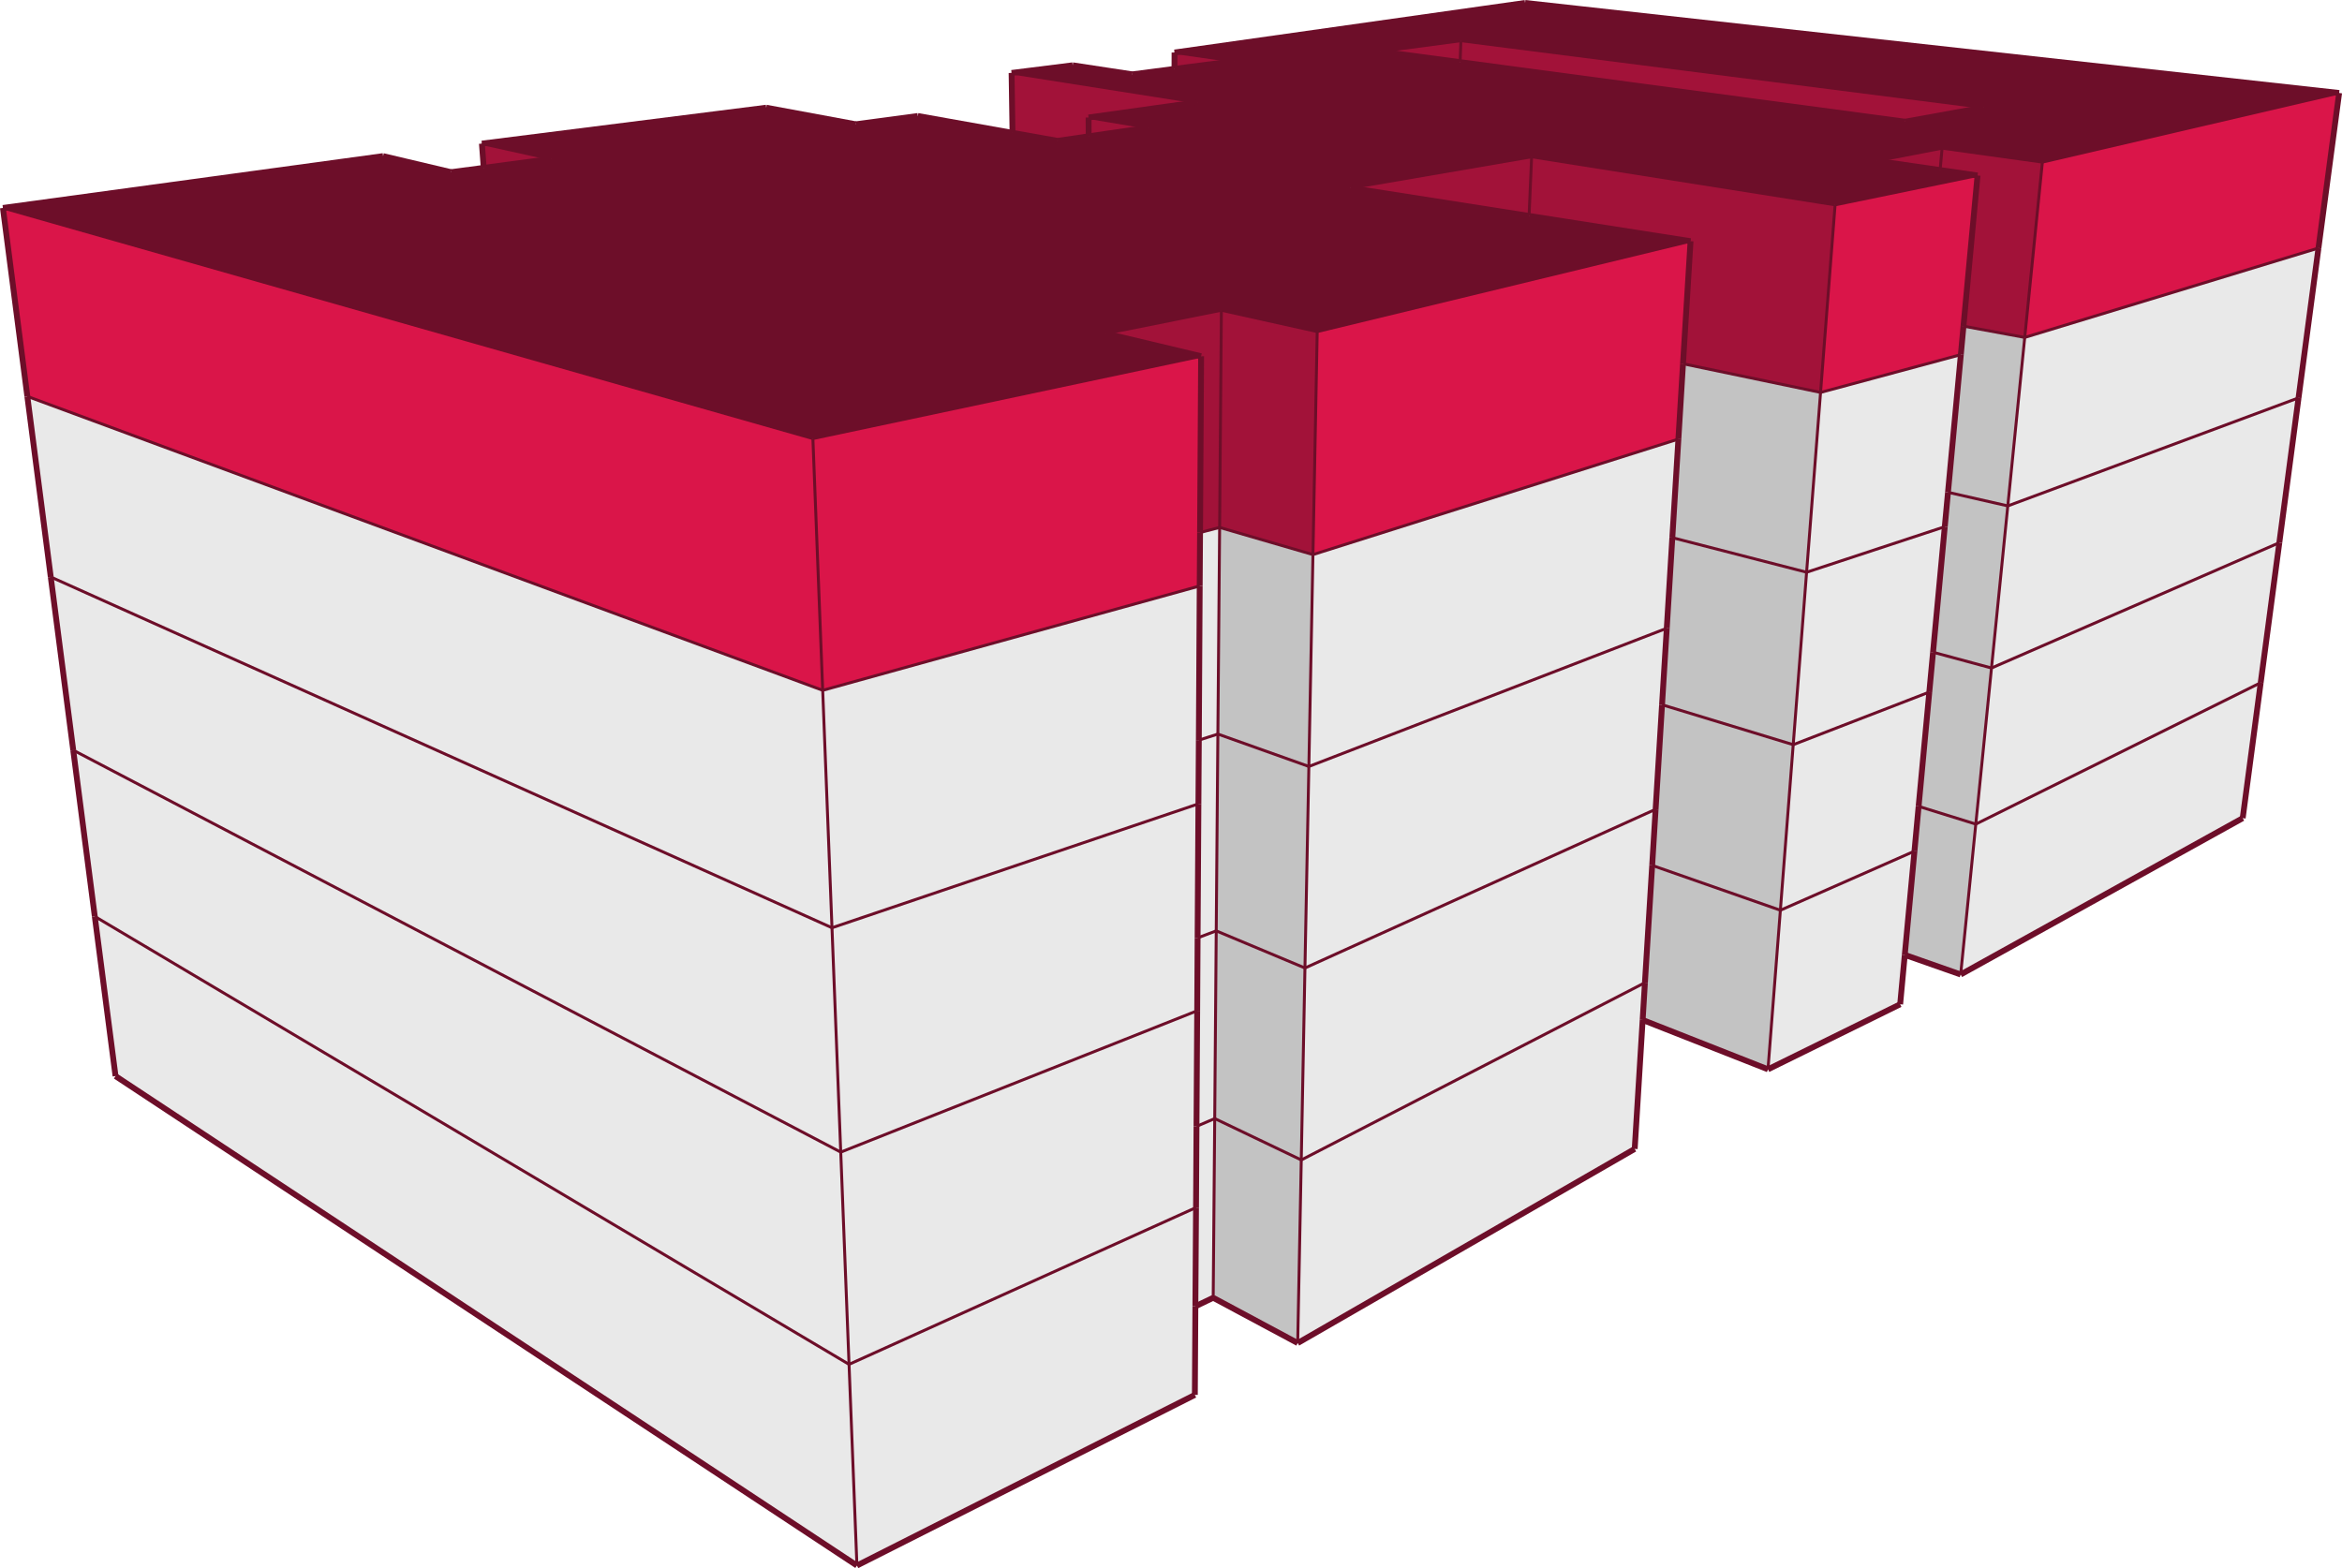 <svg xmlns="http://www.w3.org/2000/svg" viewBox="0 0 400.99 268.52"><defs><style>.cls-1{fill:#e9e9e9;}.cls-2{fill:#c3c3c3;}.cls-3{fill:#6d0e29;}.cls-4{fill:#da1549;}.cls-5{fill:#a21239;}.cls-6,.cls-7{fill:none;stroke:#6d0e29;stroke-miterlimit:10;}.cls-7{stroke-width:0.5px;}</style></defs><title>enriquerebsamen241.bj_1</title><g id="Capa_2" data-name="Capa 2"><g id="edificios_solos" data-name="edificios solos"><g id="enrique_rebsamen_241_benito_juárez" data-name="enrique rebsamen 241, benito juárez"><polygon class="cls-1" points="383.99 140.1 335.7 166.87 338.29 141.12 387.07 116.9 383.99 140.1"/><polygon class="cls-2" points="335.7 166.87 326.13 163.51 327.79 145.75 328.5 138.08 338.29 141.12 335.7 166.87"/><polygon class="cls-1" points="325.34 171.97 302.71 183.11 304.83 155.87 327.79 145.75 326.13 163.51 325.34 171.97"/><polygon class="cls-2" points="302.71 183.11 281.25 174.66 281.64 168.28 282.88 148.19 304.83 155.87 302.71 183.11"/><polygon class="cls-1" points="279.89 196.74 222.19 229.97 222.8 198.63 281.64 168.28 281.25 174.66 279.89 196.74"/><polygon class="cls-2" points="222.19 229.97 207.72 222.23 207.98 191.54 222.8 198.63 222.19 229.97"/><polygon class="cls-1" points="207.72 222.23 204.67 223.69 204.78 206.78 204.86 192.88 207.98 191.54 207.72 222.23"/><polygon class="cls-1" points="204.58 238.86 146.72 268.07 145.37 233.63 204.78 206.78 204.67 223.69 204.58 238.86"/><polygon class="cls-1" points="146.72 268.07 19.78 184.27 16.23 156.93 145.37 233.63 146.72 268.07"/><path class="cls-3" d="M326.19,20.84l13.44-2.45L250.13,7,236.31,8.81,250,10.64ZM.5,35.61l65.1-8.88,11.64,2.75,5.59-.74,11.54-1.52L82.51,24.59l48.68-6.15,15.34,2.84,10.62-1.42,16.21,2.89,7.71,1.37,5.33-.77,10.27-1.49-10.29-1.73L205,17.51l-31.8-5,10.46-1.31,10.21,1.55,7.22-.94,10.26-1.33L201.1,9l60-8.5L400.5,15.92,349.69,27.76l-17.17-2.39L321.3,27.54l10.88,1.58,6.41.93-24.39,5-52-8.23-31,5.33L261.8,37l27.65,4.33L225.53,56.78l-16.41-3.65-19.82,4L205.65,61,139.18,75.1Z"/><polygon class="cls-4" points="0.5 35.61 139.18 75.1 140.86 118.21 4.68 67.88 0.5 35.61"/><polygon class="cls-5" points="82.51 24.59 94.36 27.21 82.83 28.74 82.51 24.59"/><polygon class="cls-5" points="186.38 20.12 196.67 21.85 186.4 23.34 186.38 20.12"/><polygon class="cls-5" points="205 17.51 186.38 20.12 186.4 23.34 181.08 24.12 173.36 22.75 173.2 12.49 205 17.51"/><polygon class="cls-5" points="201.1 8.99 211.36 10.46 201.09 11.79 201.1 8.99"/><polygon class="cls-4" points="349.69 27.76 400.5 15.92 396.96 42.48 346.67 57.78 349.69 27.76"/><polygon class="cls-5" points="332.52 25.37 349.69 27.76 346.67 57.78 336.18 55.85 338.59 30.05 332.18 29.12 332.52 25.37"/><polygon class="cls-5" points="321.3 27.54 332.52 25.37 332.18 29.12 321.3 27.54"/><polygon class="cls-4" points="314.2 35.08 338.59 30.05 336.18 55.85 335.73 60.73 311.71 67.2 314.2 35.08"/><polygon class="cls-5" points="262.24 26.85 314.2 35.08 311.71 67.2 288.16 62.28 289.45 41.3 261.8 36.97 262.24 26.85"/><polygon class="cls-5" points="231.24 32.18 262.24 26.85 261.8 36.97 231.24 32.18"/><polygon class="cls-4" points="225.53 56.78 289.45 41.3 288.16 62.28 287.37 75.19 224.8 94.97 225.53 56.78"/><polygon class="cls-5" points="209.12 53.13 225.53 56.78 224.8 94.97 208.82 90.32 209.12 53.13"/><polygon class="cls-5" points="189.3 57.1 209.12 53.13 208.82 90.32 205.47 91.19 205.65 61 189.3 57.1"/><polygon class="cls-4" points="139.18 75.1 205.65 61 205.47 91.19 205.41 100.34 140.86 118.21 139.18 75.1"/><polygon class="cls-1" points="204.78 206.78 145.37 233.63 143.95 197.29 204.98 173.08 204.86 192.88 204.78 206.78"/><polygon class="cls-1" points="143.95 197.29 145.37 233.63 16.23 156.93 12.54 128.46 143.95 197.29"/><polygon class="cls-1" points="8.69 98.8 4.68 67.88 140.86 118.21 142.45 158.87 8.69 98.8"/><polygon class="cls-1" points="142.45 158.87 140.86 118.21 205.41 100.34 205.25 126.74 205.19 137.65 142.45 158.87"/><polygon class="cls-1" points="142.45 158.87 205.19 137.65 205.05 160.6 204.98 173.08 143.95 197.29 142.45 158.87"/><polygon class="cls-1" points="8.69 98.8 142.45 158.87 143.95 197.29 12.54 128.46 8.69 98.8"/><polygon class="cls-1" points="393.55 68.13 390.26 92.93 340.98 114.39 343.77 86.63 393.55 68.13"/><polygon class="cls-1" points="396.96 42.48 393.55 68.13 343.77 86.63 346.67 57.78 396.96 42.48"/><polygon class="cls-1" points="390.26 92.93 387.07 116.9 338.29 141.12 340.98 114.39 390.26 92.93"/><polygon class="cls-2" points="343.77 86.63 340.98 114.39 330.97 111.69 332.98 90.19 333.53 84.3 343.77 86.63"/><polygon class="cls-2" points="346.67 57.78 343.77 86.63 333.53 84.3 335.73 60.73 336.18 55.85 346.67 57.78"/><polygon class="cls-2" points="340.98 114.39 338.29 141.12 328.5 138.08 330.33 118.51 330.97 111.69 340.98 114.39"/><polygon class="cls-1" points="311.71 67.2 335.73 60.73 333.53 84.3 332.98 90.19 309.32 97.99 311.71 67.2"/><polygon class="cls-2" points="311.71 67.2 309.32 97.99 286.33 92.07 287.37 75.19 288.16 62.28 311.71 67.2"/><polygon class="cls-1" points="309.32 97.99 332.98 90.19 330.97 111.69 330.33 118.51 307.03 127.52 309.32 97.99"/><polygon class="cls-2" points="309.32 97.99 307.03 127.52 284.57 120.68 285.38 107.58 286.33 92.07 309.32 97.99"/><polygon class="cls-1" points="307.03 127.52 330.33 118.51 328.5 138.08 327.79 145.75 304.83 155.87 307.03 127.52"/><polygon class="cls-2" points="307.03 127.52 304.83 155.87 282.88 148.19 283.47 138.58 284.57 120.68 307.03 127.52"/><polygon class="cls-1" points="224.8 94.97 287.37 75.19 286.33 92.07 285.38 107.58 224.1 131.25 224.8 94.97"/><polygon class="cls-2" points="224.8 94.97 224.1 131.25 208.52 125.7 208.82 90.32 224.8 94.97"/><polygon class="cls-1" points="224.1 131.25 285.38 107.58 284.57 120.68 283.47 138.58 223.43 165.76 224.1 131.25"/><polygon class="cls-2" points="224.1 131.25 223.43 165.76 208.24 159.4 208.52 125.7 224.1 131.25"/><polygon class="cls-1" points="223.43 165.76 283.47 138.58 282.88 148.19 281.64 168.28 222.8 198.63 223.43 165.76"/><polygon class="cls-2" points="223.43 165.76 222.8 198.63 207.98 191.54 208.24 159.4 223.43 165.76"/><polygon class="cls-1" points="208.52 125.7 208.24 159.4 205.05 160.6 205.19 137.65 205.25 126.74 208.52 125.7"/><polygon class="cls-1" points="208.82 90.32 208.52 125.7 205.25 126.74 205.41 100.34 205.47 91.19 208.82 90.32"/><polygon class="cls-1" points="208.24 159.4 207.98 191.54 204.86 192.88 204.98 173.08 205.05 160.6 208.24 159.4"/><polygon class="cls-5" points="339.63 18.4 326.19 20.84 250 10.64 250.13 6.97 339.63 18.4"/><polygon class="cls-5" points="236.31 8.81 250.13 6.97 250 10.64 236.31 8.81"/><line class="cls-6" x1="383.99" y1="140.1" x2="335.7" y2="166.87"/><line class="cls-6" x1="335.7" y1="166.87" x2="326.13" y2="163.51"/><line class="cls-6" x1="325.34" y1="171.97" x2="302.71" y2="183.11"/><line class="cls-6" x1="302.71" y1="183.11" x2="281.25" y2="174.66"/><line class="cls-6" x1="279.89" y1="196.74" x2="222.19" y2="229.98"/><line class="cls-6" x1="222.19" y1="229.98" x2="207.72" y2="222.23"/><line class="cls-6" x1="207.72" y1="222.23" x2="204.67" y2="223.69"/><line class="cls-6" x1="204.58" y1="238.86" x2="146.72" y2="268.08"/><line class="cls-6" x1="146.72" y1="268.08" x2="19.78" y2="184.27"/><line class="cls-7" x1="139.18" y1="75.1" x2="0.5" y2="35.61"/><line class="cls-6" x1="0.5" y1="35.61" x2="65.59" y2="26.73"/><line class="cls-6" x1="65.59" y1="26.73" x2="77.23" y2="29.48"/><line class="cls-7" x1="94.36" y1="27.21" x2="82.51" y2="24.59"/><line class="cls-6" x1="82.51" y1="24.59" x2="131.19" y2="18.44"/><line class="cls-6" x1="131.19" y1="18.44" x2="146.53" y2="21.28"/><line class="cls-6" x1="146.53" y1="21.28" x2="157.15" y2="19.86"/><line class="cls-7" x1="196.67" y1="21.85" x2="186.38" y2="20.12"/><line class="cls-6" x1="186.38" y1="20.12" x2="205" y2="17.51"/><line class="cls-7" x1="205" y1="17.51" x2="173.2" y2="12.49"/><line class="cls-6" x1="173.2" y1="12.49" x2="183.66" y2="11.18"/><line class="cls-6" x1="183.66" y1="11.18" x2="193.87" y2="12.73"/><line class="cls-7" x1="211.36" y1="10.46" x2="201.1" y2="8.99"/><line class="cls-6" x1="201.1" y1="8.99" x2="261.12" y2="0.5"/><line class="cls-6" x1="261.12" y1="0.5" x2="400.5" y2="15.92"/><line class="cls-7" x1="400.5" y1="15.92" x2="349.69" y2="27.76"/><line class="cls-7" x1="349.69" y1="27.76" x2="332.52" y2="25.37"/><line class="cls-7" x1="332.52" y1="25.37" x2="321.3" y2="27.54"/><line class="cls-7" x1="338.59" y1="30.05" x2="314.2" y2="35.08"/><line class="cls-7" x1="314.2" y1="35.08" x2="262.24" y2="26.85"/><line class="cls-7" x1="262.24" y1="26.85" x2="231.24" y2="32.18"/><line class="cls-7" x1="289.45" y1="41.3" x2="225.53" y2="56.78"/><line class="cls-7" x1="225.53" y1="56.78" x2="209.12" y2="53.13"/><line class="cls-7" x1="209.12" y1="53.13" x2="189.3" y2="57.1"/><line class="cls-6" x1="189.3" y1="57.1" x2="205.65" y2="61"/><line class="cls-7" x1="205.65" y1="61" x2="139.18" y2="75.1"/><line class="cls-6" x1="339.63" y1="18.4" x2="326.19" y2="20.84"/><line class="cls-7" x1="250.13" y1="6.97" x2="339.63" y2="18.4"/><line class="cls-7" x1="236.31" y1="8.81" x2="250.13" y2="6.97"/><line class="cls-6" x1="19.78" y1="184.27" x2="16.23" y2="156.93"/><line class="cls-7" x1="146.72" y1="268.08" x2="145.37" y2="233.63"/><line class="cls-6" x1="383.99" y1="140.1" x2="387.07" y2="116.9"/><line class="cls-7" x1="335.7" y1="166.87" x2="338.29" y2="141.12"/><line class="cls-7" x1="302.71" y1="183.11" x2="304.83" y2="155.87"/><line class="cls-7" x1="222.19" y1="229.98" x2="222.8" y2="198.63"/><line class="cls-7" x1="207.72" y1="222.23" x2="207.98" y2="191.54"/><line class="cls-7" x1="250" y1="10.64" x2="250.13" y2="6.97"/><line class="cls-7" x1="145.37" y1="233.63" x2="143.95" y2="197.29"/><line class="cls-7" x1="145.37" y1="233.63" x2="204.78" y2="206.78"/><line class="cls-6" x1="16.23" y1="156.93" x2="12.54" y2="128.46"/><line class="cls-7" x1="145.37" y1="233.63" x2="16.23" y2="156.93"/><line class="cls-7" x1="142.45" y1="158.87" x2="140.86" y2="118.21"/><line class="cls-7" x1="142.45" y1="158.87" x2="205.19" y2="137.65"/><line class="cls-6" x1="8.69" y1="98.8" x2="4.68" y2="67.88"/><line class="cls-7" x1="142.45" y1="158.87" x2="8.69" y2="98.8"/><line class="cls-7" x1="143.95" y1="197.29" x2="142.45" y2="158.87"/><line class="cls-7" x1="143.95" y1="197.29" x2="204.98" y2="173.08"/><line class="cls-6" x1="12.54" y1="128.46" x2="8.69" y2="98.8"/><line class="cls-7" x1="143.95" y1="197.29" x2="12.54" y2="128.46"/><line class="cls-7" x1="140.86" y1="118.21" x2="139.18" y2="75.1"/><line class="cls-7" x1="140.86" y1="118.21" x2="205.41" y2="100.34"/><line class="cls-6" x1="4.68" y1="67.88" x2="0.5" y2="35.61"/><line class="cls-7" x1="140.86" y1="118.21" x2="4.68" y2="67.88"/><line class="cls-6" x1="82.82" y1="28.74" x2="82.51" y2="24.59"/><line class="cls-6" x1="186.4" y1="23.34" x2="186.38" y2="20.12"/><line class="cls-6" x1="173.36" y1="22.75" x2="173.2" y2="12.49"/><line class="cls-6" x1="201.09" y1="11.79" x2="201.1" y2="8.99"/><line class="cls-6" x1="396.96" y1="42.48" x2="400.5" y2="15.92"/><line class="cls-6" x1="390.26" y1="92.93" x2="393.55" y2="68.13"/><line class="cls-6" x1="393.55" y1="68.13" x2="396.96" y2="42.48"/><line class="cls-6" x1="387.07" y1="116.9" x2="390.26" y2="92.93"/><line class="cls-7" x1="346.67" y1="57.78" x2="349.69" y2="27.76"/><line class="cls-7" x1="396.96" y1="42.48" x2="346.67" y2="57.78"/><line class="cls-7" x1="340.98" y1="114.39" x2="343.77" y2="86.63"/><line class="cls-7" x1="340.98" y1="114.39" x2="390.26" y2="92.93"/><line class="cls-7" x1="343.77" y1="86.63" x2="346.67" y2="57.78"/><line class="cls-7" x1="343.77" y1="86.63" x2="393.55" y2="68.13"/><line class="cls-7" x1="338.29" y1="141.12" x2="340.98" y2="114.39"/><line class="cls-7" x1="338.29" y1="141.12" x2="387.07" y2="116.9"/><line class="cls-7" x1="332.18" y1="29.12" x2="332.52" y2="25.37"/><line class="cls-7" x1="346.67" y1="57.78" x2="336.18" y2="55.85"/><line class="cls-7" x1="330.97" y1="111.69" x2="340.98" y2="114.39"/><line class="cls-7" x1="333.53" y1="84.3" x2="343.77" y2="86.63"/><line class="cls-7" x1="328.5" y1="138.08" x2="338.29" y2="141.12"/><line class="cls-7" x1="311.71" y1="67.2" x2="314.2" y2="35.08"/><line class="cls-7" x1="335.73" y1="60.73" x2="311.71" y2="67.2"/><line class="cls-7" x1="307.03" y1="127.52" x2="309.32" y2="97.99"/><line class="cls-7" x1="307.03" y1="127.52" x2="330.33" y2="118.51"/><line class="cls-7" x1="309.32" y1="97.99" x2="311.71" y2="67.2"/><line class="cls-7" x1="309.32" y1="97.99" x2="332.98" y2="90.19"/><line class="cls-7" x1="304.83" y1="155.87" x2="307.03" y2="127.52"/><line class="cls-7" x1="304.83" y1="155.87" x2="327.79" y2="145.75"/><line class="cls-7" x1="261.8" y1="36.97" x2="262.24" y2="26.85"/><line class="cls-7" x1="311.71" y1="67.2" x2="288.16" y2="62.29"/><line class="cls-7" x1="284.57" y1="120.68" x2="307.03" y2="127.52"/><line class="cls-7" x1="286.33" y1="92.07" x2="309.32" y2="97.99"/><line class="cls-7" x1="282.88" y1="148.19" x2="304.83" y2="155.87"/><line class="cls-7" x1="224.8" y1="94.97" x2="225.53" y2="56.78"/><line class="cls-7" x1="287.37" y1="75.19" x2="224.8" y2="94.97"/><line class="cls-7" x1="223.43" y1="165.76" x2="224.1" y2="131.25"/><line class="cls-7" x1="223.43" y1="165.76" x2="283.47" y2="138.58"/><line class="cls-7" x1="224.1" y1="131.25" x2="224.8" y2="94.97"/><line class="cls-7" x1="224.1" y1="131.25" x2="285.38" y2="107.58"/><line class="cls-7" x1="222.8" y1="198.63" x2="223.43" y2="165.76"/><line class="cls-7" x1="222.8" y1="198.63" x2="281.64" y2="168.27"/><line class="cls-7" x1="208.82" y1="90.32" x2="209.12" y2="53.13"/><line class="cls-7" x1="224.8" y1="94.97" x2="208.82" y2="90.32"/><line class="cls-7" x1="208.24" y1="159.4" x2="208.52" y2="125.7"/><line class="cls-7" x1="208.24" y1="159.4" x2="223.43" y2="165.76"/><line class="cls-7" x1="208.52" y1="125.7" x2="208.82" y2="90.32"/><line class="cls-7" x1="208.52" y1="125.7" x2="224.1" y2="131.25"/><line class="cls-7" x1="207.98" y1="191.54" x2="208.24" y2="159.4"/><line class="cls-7" x1="207.98" y1="191.54" x2="222.8" y2="198.63"/><line class="cls-7" x1="205.47" y1="91.19" x2="208.82" y2="90.32"/><line class="cls-7" x1="205.05" y1="160.6" x2="208.24" y2="159.4"/><line class="cls-7" x1="205.26" y1="126.74" x2="208.52" y2="125.7"/><line class="cls-7" x1="204.86" y1="192.88" x2="207.98" y2="191.54"/><line class="cls-6" x1="77.23" y1="29.48" x2="82.82" y2="28.74"/><line class="cls-6" x1="82.82" y1="28.74" x2="94.36" y2="27.21"/><line class="cls-6" x1="157.15" y1="19.86" x2="173.36" y2="22.75"/><line class="cls-6" x1="173.36" y1="22.75" x2="181.08" y2="24.12"/><line class="cls-6" x1="181.08" y1="24.12" x2="186.4" y2="23.34"/><line class="cls-6" x1="186.4" y1="23.34" x2="196.67" y2="21.85"/><line class="cls-6" x1="193.87" y1="12.73" x2="201.09" y2="11.79"/><line class="cls-6" x1="201.09" y1="11.79" x2="211.36" y2="10.46"/><line class="cls-6" x1="321.3" y1="27.54" x2="332.18" y2="29.12"/><line class="cls-6" x1="332.18" y1="29.12" x2="338.59" y2="30.05"/><line class="cls-6" x1="289.45" y1="41.3" x2="261.8" y2="36.97"/><line class="cls-6" x1="261.8" y1="36.97" x2="231.24" y2="32.18"/><line class="cls-6" x1="326.19" y1="20.84" x2="250" y2="10.64"/><line class="cls-6" x1="250" y1="10.64" x2="236.31" y2="8.81"/><line class="cls-6" x1="325.34" y1="171.97" x2="326.13" y2="163.51"/><line class="cls-6" x1="326.13" y1="163.51" x2="327.79" y2="145.75"/><line class="cls-6" x1="279.89" y1="196.74" x2="281.25" y2="174.66"/><line class="cls-6" x1="281.25" y1="174.66" x2="281.64" y2="168.27"/><line class="cls-6" x1="204.58" y1="238.86" x2="204.67" y2="223.69"/><line class="cls-6" x1="204.67" y1="223.69" x2="204.78" y2="206.78"/><line class="cls-6" x1="204.78" y1="206.78" x2="204.86" y2="192.88"/><line class="cls-6" x1="204.86" y1="192.88" x2="204.98" y2="173.08"/><line class="cls-6" x1="205.19" y1="137.65" x2="205.26" y2="126.74"/><line class="cls-6" x1="205.26" y1="126.74" x2="205.41" y2="100.34"/><line class="cls-6" x1="204.98" y1="173.08" x2="205.05" y2="160.6"/><line class="cls-6" x1="205.05" y1="160.6" x2="205.19" y2="137.65"/><line class="cls-6" x1="205.41" y1="100.34" x2="205.47" y2="91.19"/><line class="cls-6" x1="205.47" y1="91.19" x2="205.65" y2="61"/><line class="cls-6" x1="335.73" y1="60.73" x2="336.18" y2="55.85"/><line class="cls-6" x1="336.18" y1="55.85" x2="338.59" y2="30.05"/><line class="cls-6" x1="330.33" y1="118.51" x2="330.97" y2="111.69"/><line class="cls-6" x1="330.97" y1="111.69" x2="332.98" y2="90.19"/><line class="cls-6" x1="332.98" y1="90.19" x2="333.53" y2="84.3"/><line class="cls-6" x1="333.53" y1="84.3" x2="335.73" y2="60.73"/><line class="cls-6" x1="327.79" y1="145.75" x2="328.5" y2="138.08"/><line class="cls-6" x1="328.5" y1="138.08" x2="330.33" y2="118.51"/><line class="cls-6" x1="287.37" y1="75.19" x2="288.16" y2="62.29"/><line class="cls-6" x1="288.16" y1="62.29" x2="289.45" y2="41.3"/><line class="cls-6" x1="283.47" y1="138.58" x2="284.57" y2="120.68"/><line class="cls-6" x1="284.57" y1="120.68" x2="285.38" y2="107.58"/><line class="cls-6" x1="285.38" y1="107.58" x2="286.33" y2="92.07"/><line class="cls-6" x1="286.33" y1="92.07" x2="287.37" y2="75.19"/><line class="cls-6" x1="281.64" y1="168.27" x2="282.88" y2="148.19"/><line class="cls-6" x1="282.88" y1="148.19" x2="283.47" y2="138.58"/></g></g></g></svg>